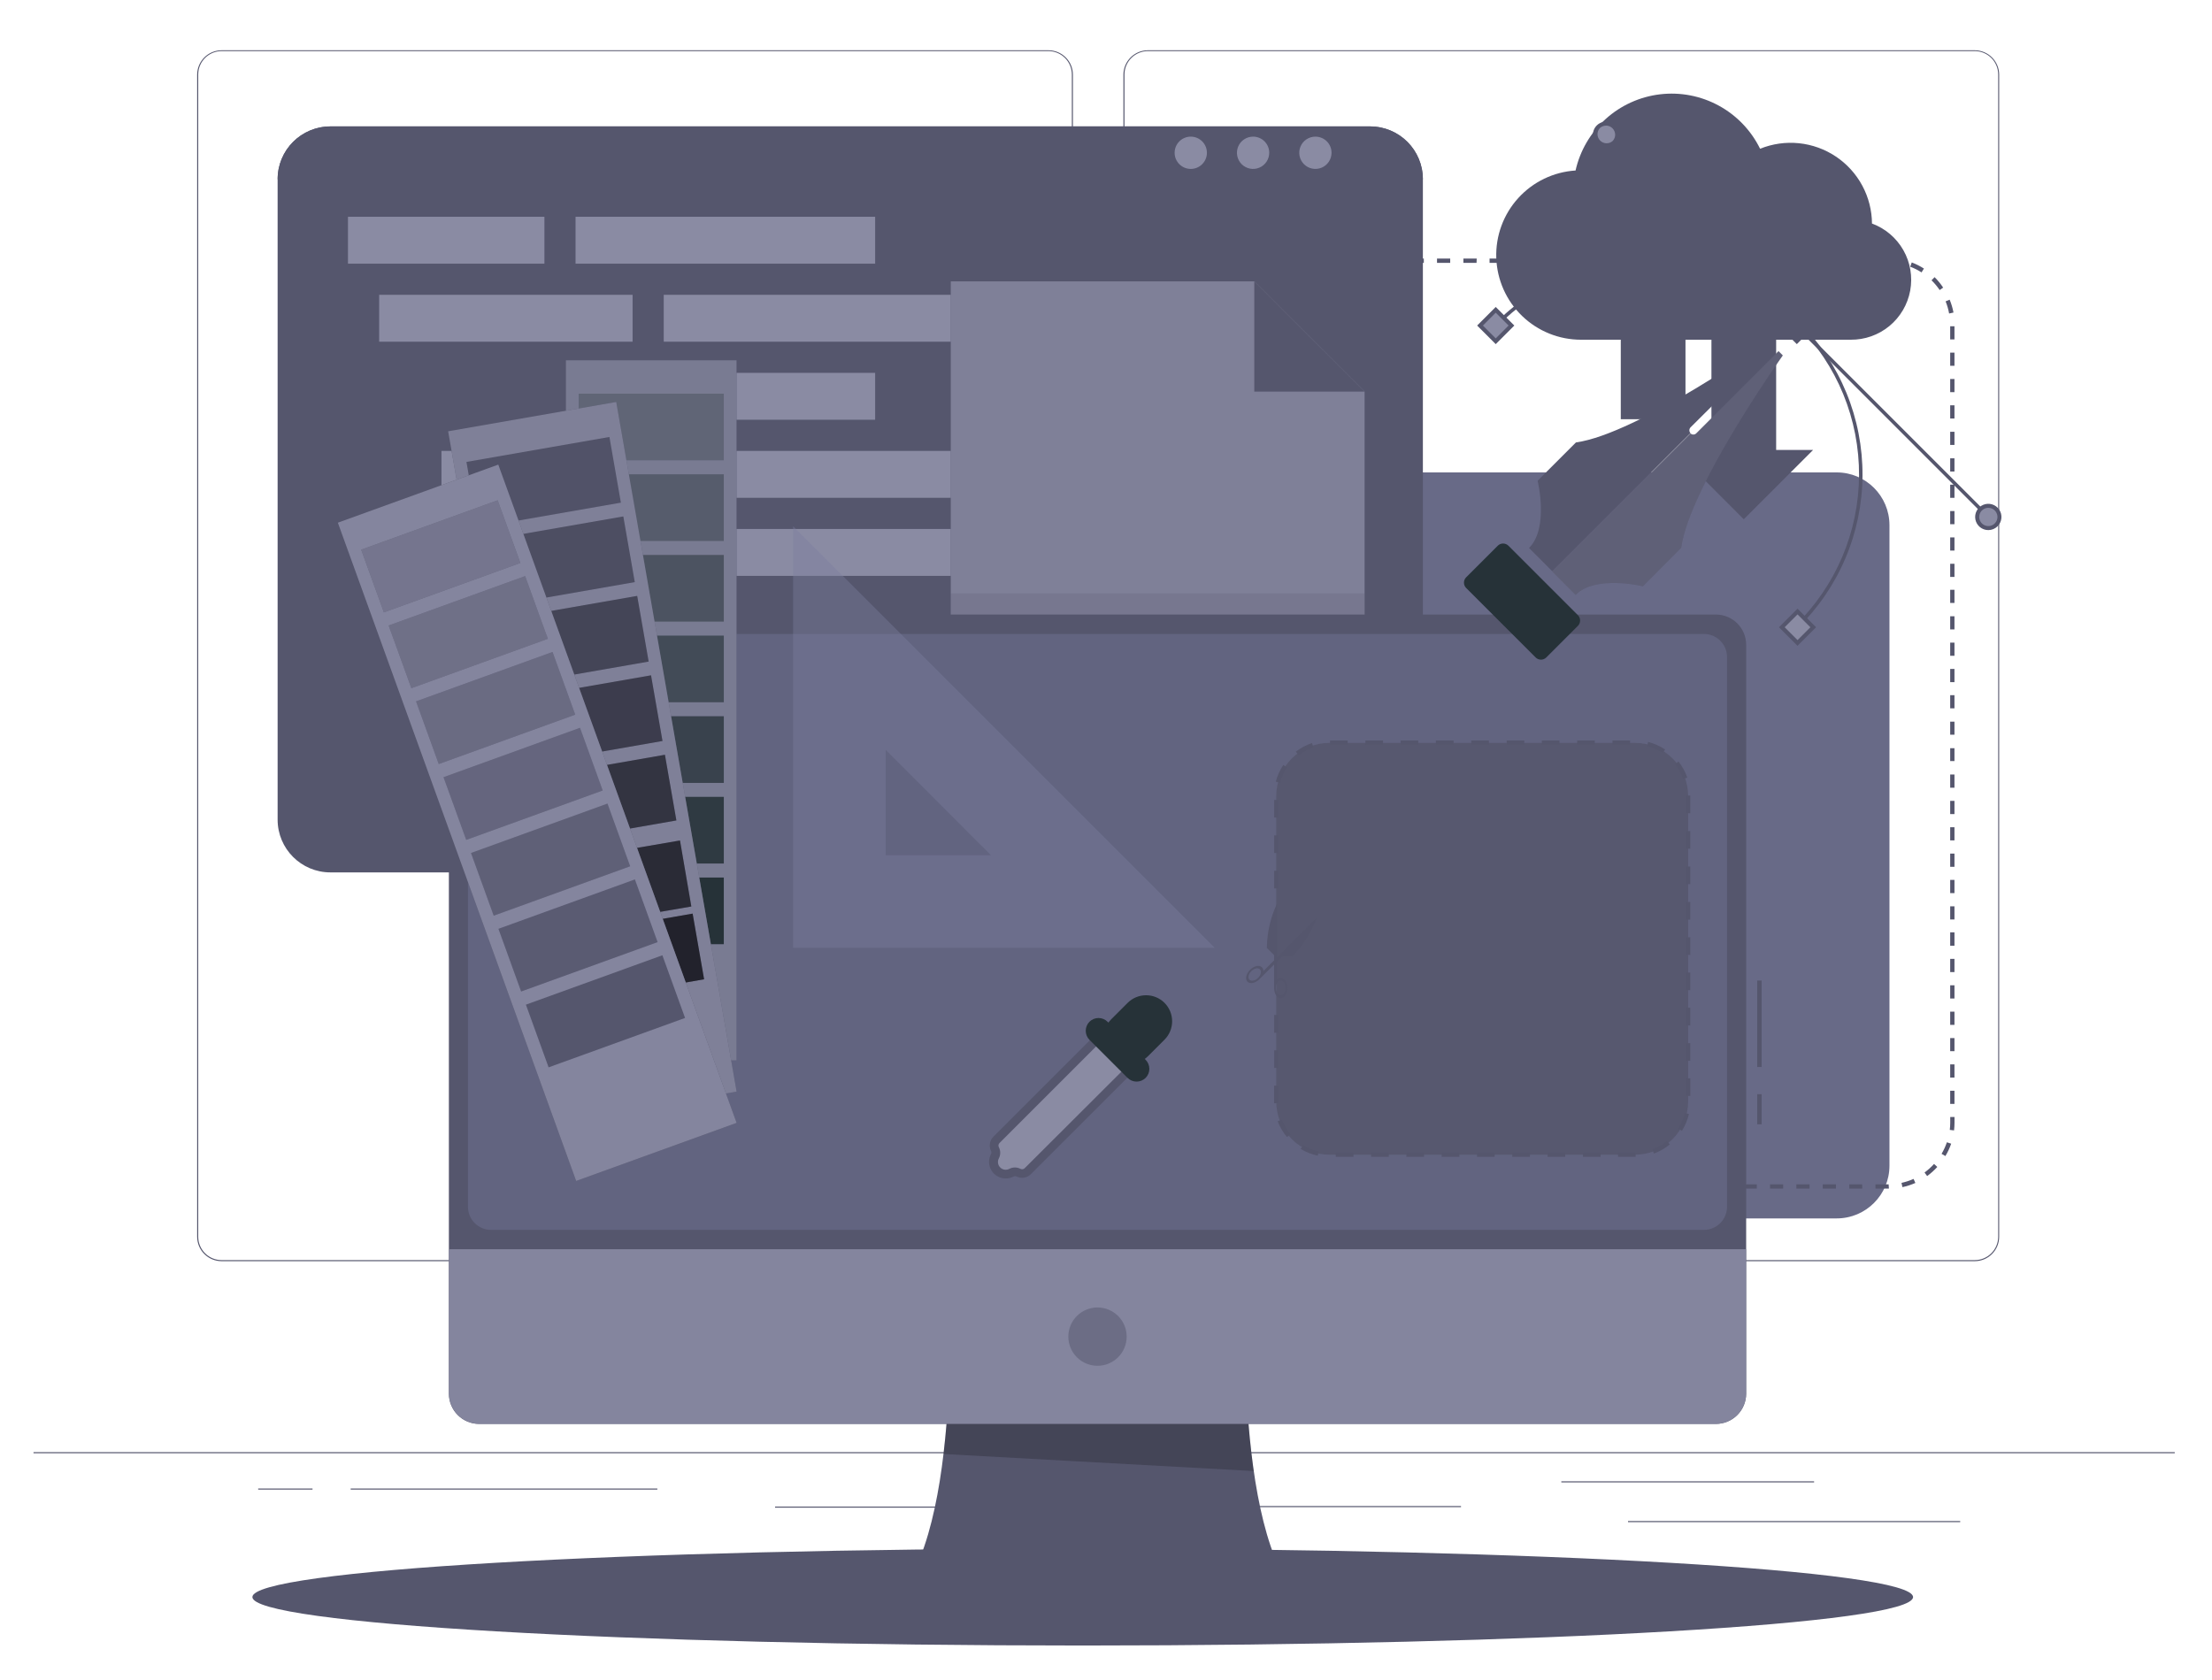 <svg width="528" height="401" viewBox="0 0 528 401" fill="none" xmlns="http://www.w3.org/2000/svg">
<g filter="url(#filter0_d_776_1444)">
<path d="M515.111 334.676H4V334.931H515.111V334.676Z" fill="#55566D"/>
<path d="M463.897 351.123H384.604V351.379H463.897V351.123Z" fill="#55566D"/>
<path d="M344.737 347.545H288.178V347.8H344.737V347.545Z" fill="#55566D"/>
<path d="M429.019 341.637H368.688V341.892H429.019V341.637Z" fill="#55566D"/>
<path d="M70.598 343.354H57.626V343.609H70.598V343.354Z" fill="#55566D"/>
<path d="M152.907 343.354H79.706V343.609H152.907V343.354Z" fill="#55566D"/>
<path d="M228.889 347.668H181.008V347.924H228.889V347.668Z" fill="#55566D"/>
<path d="M246.267 289.084H48.886C47.34 289.082 45.858 288.466 44.766 287.371C43.673 286.277 43.06 284.794 43.06 283.248V5.786C43.073 4.248 43.693 2.778 44.783 1.695C45.874 0.612 47.349 0.003 48.886 0H246.267C247.815 0 249.3 0.615 250.394 1.71C251.489 2.804 252.104 4.289 252.104 5.837V283.248C252.104 284.796 251.489 286.28 250.394 287.375C249.3 288.469 247.815 289.084 246.267 289.084ZM48.886 0.204C47.408 0.207 45.991 0.796 44.946 1.843C43.902 2.889 43.315 4.307 43.315 5.786V283.248C43.315 284.726 43.902 286.144 44.946 287.191C45.991 288.237 47.408 288.826 48.886 288.829H246.267C247.747 288.826 249.165 288.237 250.211 287.191C251.257 286.145 251.846 284.727 251.848 283.248V5.786C251.846 4.306 251.257 2.888 250.211 1.842C249.165 0.796 247.747 0.207 246.267 0.204H48.886Z" fill="#55566D"/>
<path d="M467.383 289.084H269.992C268.445 289.082 266.962 288.466 265.868 287.372C264.774 286.278 264.158 284.795 264.155 283.248V5.786C264.171 4.247 264.793 2.777 265.886 1.694C266.978 0.611 268.454 0.003 269.992 0H467.383C468.919 0.005 470.391 0.616 471.479 1.699C472.568 2.782 473.186 4.25 473.2 5.786V283.248C473.2 284.792 472.588 286.274 471.497 287.368C470.407 288.462 468.928 289.079 467.383 289.084ZM269.992 0.204C268.513 0.207 267.095 0.796 266.049 1.842C265.002 2.888 264.414 4.306 264.411 5.786V283.248C264.414 284.727 265.002 286.145 266.049 287.191C267.095 288.237 268.513 288.826 269.992 288.829H467.383C468.863 288.826 470.281 288.237 471.327 287.191C472.373 286.145 472.962 284.727 472.965 283.248V5.786C472.962 4.306 472.373 2.888 471.327 1.842C470.281 0.796 468.863 0.207 467.383 0.204H269.992Z" fill="#55566D"/>
<path d="M434.417 100.781H186.231C179.276 100.781 173.638 106.42 173.638 113.375V266.279C173.638 273.234 179.276 278.873 186.231 278.873H434.417C441.372 278.873 447.011 273.234 447.011 266.279V113.375C447.011 106.42 441.372 100.781 434.417 100.781Z" fill="#686A87"/>
<path d="M446.878 271.757H443.668V270.735H446.816L446.878 271.757ZM440.519 271.757H437.422V270.735H440.489L440.519 271.757ZM434.233 271.757H431.084V270.735H434.233V271.757ZM427.936 271.757H424.788V270.735H427.936V271.757ZM421.639 271.757H418.501V270.735H421.639V271.757ZM415.352 271.757H412.204V270.735H415.352V271.757ZM409.056 271.757H405.917V270.735H409.056V271.757ZM402.769 271.757H399.6V270.735H402.748L402.769 271.757ZM396.472 271.757H393.334V270.735H396.472V271.757ZM390.185 271.757H387.037V270.735H390.185V271.757ZM383.888 271.757H380.75V270.735H383.888V271.757ZM377.602 271.757H374.453V270.735H377.602V271.757ZM371.305 271.757H368.167V270.735H371.305V271.757ZM365.018 271.757H361.87V270.735H365.018V271.757ZM358.721 271.757H355.583V270.735H358.711L358.721 271.757ZM352.435 271.757H349.286V270.735H352.435V271.757ZM346.138 271.757H343V270.735H346.138V271.757ZM339.851 271.757H336.703V270.735H339.851V271.757ZM333.554 271.757H330.416V270.735H333.554V271.757ZM327.267 271.757H324.119V270.735H327.267V271.757ZM320.971 271.757H317.822V270.735H320.96L320.971 271.757ZM314.684 271.757H311.536V270.735H314.684V271.757ZM308.387 271.757H305.239V270.735H308.387V271.757ZM302.1 271.757H298.952V270.735H302.1V271.757ZM295.803 271.757H292.655V270.735H295.803V271.757ZM289.517 271.757H286.368V270.735H289.517V271.757ZM283.22 271.757H280.072V270.735H283.22V271.757ZM276.933 271.757H273.785V270.735H276.933V271.757ZM270.636 271.757H267.488V270.735H270.636V271.757ZM264.35 271.757H261.201V270.735H264.35V271.757ZM258.053 271.757H254.904V270.735H258.053V271.757ZM251.766 271.757H248.618V270.735H251.766V271.757ZM245.469 271.757H242.321V270.735H245.469V271.757ZM239.183 271.757H236.044V270.735H239.193L239.183 271.757ZM232.886 271.757H229.737V270.735H232.886V271.757ZM226.599 271.757H223.451V270.735H226.599V271.757ZM220.302 271.757H217.154V270.735H220.302V271.757ZM214.016 271.757H210.867V270.735H214.016V271.757ZM207.719 271.757H204.57V270.735H207.719V271.757ZM201.432 271.757H198.284V270.735H201.432V271.757ZM195.135 271.757H191.987V270.735H195.156L195.135 271.757ZM188.838 271.757H185.7V270.735H188.838V271.757ZM182.552 271.757H179.403V270.735H182.552V271.757ZM176.255 271.757H173.116V270.735H176.255V271.757ZM169.968 271.757H166.82V270.735H169.968V271.757ZM163.671 271.757H160.533V270.735H163.671V271.757ZM157.384 271.757H156.577C155.769 271.757 154.963 271.695 154.164 271.573L154.328 270.551C155.072 270.665 155.824 270.723 156.577 270.725H157.384V271.757ZM450.108 271.41L449.883 270.387C450.873 270.171 451.839 269.856 452.766 269.447L453.195 270.408C452.201 270.842 451.167 271.178 450.108 271.41ZM151.026 270.735C150.011 270.349 149.038 269.859 148.123 269.273L148.696 268.384C149.547 268.935 150.455 269.394 151.404 269.754L151.026 270.735ZM456.006 268.762L455.383 267.914C456.208 267.313 456.968 266.627 457.652 265.869L458.429 266.585C457.697 267.39 456.885 268.12 456.006 268.762ZM145.588 267.249C144.822 266.487 144.137 265.648 143.544 264.745L144.412 264.162C144.977 265.004 145.628 265.785 146.355 266.493L145.588 267.249ZM460.361 263.988L459.451 263.457C459.966 262.582 460.391 261.657 460.719 260.697L461.741 261.034C461.386 262.065 460.924 263.055 460.361 263.988ZM142 261.882C141.593 260.874 141.295 259.826 141.111 258.754L142.133 258.57C142.304 259.569 142.585 260.547 142.971 261.484L142 261.882ZM462.436 257.865L461.414 257.742C461.479 257.176 461.513 256.606 461.516 256.035V254.666H462.538V256.035C462.537 256.647 462.499 257.258 462.426 257.865H462.436ZM141.908 255.555H140.886V252.386H141.908V255.555ZM462.528 251.538H461.506V248.399H462.528V251.538ZM141.908 249.258H140.886V246.12H141.908V249.258ZM462.528 245.251H461.506V242.102H462.528V245.251ZM141.908 242.971H140.886V239.823H141.908V242.971ZM462.528 238.954H461.506V235.816H462.528V238.954ZM141.908 236.674H140.886V233.536H141.908V236.674ZM462.528 232.667H461.506V229.519H462.528V232.667ZM141.908 230.388H140.886V227.239H141.908V230.388ZM462.528 226.37H461.506V223.222H462.528V226.37ZM141.908 224.07H140.886V220.932H141.908V224.07ZM462.528 220.063H461.506V216.915H462.528V220.063ZM141.908 217.784H140.886V214.666H141.908V217.784ZM462.528 213.766H461.506V210.577H462.528V213.766ZM141.908 211.487H140.886V208.349H141.908V211.487ZM462.528 207.51H461.506V204.362H462.528V207.51ZM141.908 205.231H140.886V202.082H141.908V205.231ZM462.528 201.214H461.506V198.065H462.528V201.214ZM141.908 198.934H140.886V195.796H141.908V198.934ZM462.528 194.927H461.506V191.778H462.528V194.927ZM141.908 192.647H140.886V189.499H141.908V192.647ZM462.528 188.63H461.506V185.482H462.528V188.63ZM141.908 186.35H140.886V183.182H141.908V186.35ZM462.528 182.343H461.506V179.195H462.528V182.343ZM141.908 180.064H140.886V176.844H141.908V180.064ZM462.528 176.046H461.506V172.898H462.528V176.046ZM141.908 173.777H140.886V170.629H141.908V173.777ZM462.528 169.688H461.506V166.622H462.528V169.688ZM141.908 167.409H140.886V164.26H141.908V167.409ZM462.528 163.391H461.506V160.284H462.528V163.391ZM141.908 161.112H140.886V157.963H141.908V161.112ZM462.528 157.105H461.506V153.956H462.528V157.105ZM141.908 154.866H140.886V151.718H141.908V154.866ZM462.528 150.849H461.506V147.7H462.528V150.849ZM141.908 148.569H140.886V145.421H141.908V148.569ZM462.528 144.552H461.506V141.414H462.528V144.552ZM141.908 142.282H140.886V139.134H141.908V142.282ZM462.528 138.265H461.506V135.117H462.528V138.265ZM141.908 135.955H140.886V132.888H141.908V135.955ZM462.528 131.938H461.506V128.799H462.528V131.938ZM141.908 129.668H140.886V126.55H141.908V129.668ZM462.528 125.733H461.506V122.584H462.528V125.733ZM141.908 123.453H140.886V120.305H141.908V123.453ZM462.528 119.436H461.506V116.298H462.528V119.436ZM141.908 117.166H140.886V114.018H141.908V117.166ZM462.528 113.149H461.506V110.001H462.528V113.149ZM141.908 110.87H140.886V107.721H141.908V110.87ZM462.528 106.852H461.506V103.714H462.528V106.852ZM141.908 104.583H140.886V101.434H141.908V104.583ZM462.528 100.566H461.506V97.417H462.528V100.566ZM141.908 98.235H140.886V95.066H141.908V98.235ZM462.528 94.218H461.506V91.079H462.528V94.218ZM141.908 91.999H140.886V88.851H141.908V91.999ZM462.528 87.91H461.506V84.762H462.528V87.91ZM141.908 85.631H140.886V82.483H141.908V85.631ZM462.528 81.614H461.506V78.475H462.528V81.614ZM141.908 79.344H140.886V76.196H141.908V79.344ZM462.528 75.327H461.506V72.178H462.528V75.327ZM141.908 73.047H140.886V69.919H141.908V73.047ZM462.528 69.03H461.506V65.892H462.528V69.03ZM141.908 66.761H140.886V65.422C140.887 64.796 140.925 64.172 140.998 63.551L142.02 63.674C141.956 64.254 141.922 64.838 141.918 65.422L141.908 66.761ZM461.25 62.846C461.074 61.851 460.793 60.878 460.412 59.943L461.383 59.544C461.789 60.533 462.094 61.56 462.293 62.611L461.25 62.846ZM142.685 60.719L141.663 60.382C142.013 59.356 142.468 58.37 143.022 57.438L143.922 57.97C143.418 58.849 143.004 59.778 142.685 60.74V60.719ZM458.991 57.244C458.426 56.402 457.775 55.62 457.049 54.913L457.785 54.167C458.551 54.926 459.236 55.761 459.829 56.661L458.991 57.244ZM145.762 55.516L144.985 54.811C145.715 54.007 146.527 53.28 147.408 52.644L148.031 53.502C147.205 54.106 146.444 54.795 145.762 55.557V55.516ZM454.667 53.032C453.818 52.478 452.909 52.022 451.958 51.673L452.336 50.651C453.35 51.041 454.322 51.53 455.239 52.112L454.667 53.032ZM150.658 52.01L150.229 51.049C151.213 50.603 152.241 50.261 153.296 50.027L153.51 51.049C152.528 51.275 151.572 51.604 150.658 52.031V52.01ZM449.035 50.916C448.3 50.806 447.559 50.751 446.816 50.753H445.978V49.73H446.816C447.61 49.73 448.403 49.792 449.188 49.914L449.035 50.916ZM442.83 50.753H439.681V49.73H442.83V50.753ZM436.533 50.753H433.395V49.73H436.533V50.753ZM430.246 50.753H427.098V49.73H430.267L430.246 50.753ZM423.949 50.753H420.811V49.73H423.949V50.753ZM417.663 50.753H414.514V49.73H417.663V50.753ZM411.366 50.753H408.228V49.73H411.366V50.753ZM405.079 50.753H401.931V49.73H405.079V50.753ZM398.782 50.753H395.644V49.73H398.782V50.753ZM392.495 50.753H389.378V49.73H392.526L392.495 50.753ZM386.199 50.753H383.06V49.73H386.199V50.753ZM379.912 50.753H376.764V49.73H379.912V50.753ZM373.615 50.753H370.477V49.73H373.615V50.753ZM367.328 50.753H364.18V49.73H367.328V50.753ZM361.031 50.753H357.893V49.73H361.031V50.753ZM354.745 50.753H351.556V49.73H354.704L354.745 50.753ZM348.448 50.753H345.31V49.73H348.489L348.448 50.753ZM342.161 50.753H339.013V49.73H342.161V50.753ZM335.864 50.753H332.716V49.73H335.864V50.753ZM329.578 50.753H326.429V49.73H329.578V50.753ZM323.281 50.753H320.132V49.73H323.281V50.753ZM316.994 50.753H313.846V49.73H316.994V50.753ZM310.697 50.753H307.6V49.73H310.667L310.697 50.753ZM304.411 50.753H301.262V49.73H304.411V50.753ZM298.114 50.753H294.965V49.73H298.114V50.753ZM291.827 50.753H288.679V49.73H291.827V50.753ZM285.53 50.753H282.382V49.73H285.53V50.753ZM279.244 50.753H276.095V49.73H279.244V50.753ZM272.947 50.753H269.778V49.73H272.926L272.947 50.753ZM266.66 50.753H263.512V49.73H266.711L266.66 50.753ZM260.363 50.753H257.215V49.73H260.363V50.753ZM254.076 50.753H250.928V49.73H254.076V50.753ZM247.78 50.753H244.631V49.73H247.78V50.753ZM241.493 50.753H238.344V49.73H241.493V50.753ZM235.196 50.753H232.048V49.73H235.196V50.753ZM228.909 50.753H225.761V49.73H228.889L228.909 50.753ZM222.612 50.753H219.464V49.73H222.612V50.753ZM216.316 50.753H213.177V49.73H216.316V50.753ZM210.029 50.753H206.88V49.73H210.029V50.753ZM203.732 50.753H200.594V49.73H203.732V50.753ZM197.445 50.753H194.297V49.73H197.445V50.753ZM191.148 50.753H188V49.73H191.138L191.148 50.753ZM184.862 50.753H181.713V49.73H184.862V50.753ZM178.565 50.753H175.427V49.73H178.565V50.753ZM172.278 50.753H169.13V49.73H172.278V50.753ZM165.981 50.753H162.843V49.73H165.981V50.753ZM159.695 50.753H156.577V49.73H159.725L159.695 50.753Z" fill="#55566D"/>
<path d="M323.046 18.176H74.86C67.905 18.176 62.267 23.814 62.267 30.77V183.674C62.267 190.629 67.905 196.267 74.86 196.267H323.046C330.001 196.267 335.639 190.629 335.639 183.674V30.77C335.639 23.814 330.001 18.176 323.046 18.176Z" fill="#55566D"/>
<path d="M323.046 18.176H74.86C71.523 18.184 68.324 19.513 65.964 21.873C63.604 24.233 62.275 27.432 62.267 30.77H335.639C335.631 27.432 334.302 24.233 331.942 21.873C329.582 19.513 326.383 18.184 323.046 18.176Z" fill="#55566D"/>
<path d="M125.951 39.754H79.061V50.947H125.951V39.754Z" fill="#8A8BA3"/>
<path d="M204.897 39.754H133.383V50.947H204.897V39.754Z" fill="#8A8BA3"/>
<path d="M146.999 58.379H86.504V69.572H146.999V58.379Z" fill="#8A8BA3"/>
<path d="M246.707 58.379H154.431V69.572H246.707V58.379Z" fill="#8A8BA3"/>
<path d="M204.897 77.014H133.383V88.207H204.897V77.014Z" fill="#8A8BA3"/>
<path d="M161.872 95.648H101.377V106.842H161.872V95.648Z" fill="#8A8BA3"/>
<path d="M261.589 95.648H169.313V106.842H261.589V95.648Z" fill="#8A8BA3"/>
<path d="M155.708 170.189H108.818V181.383H155.708V170.189Z" fill="#8A8BA3"/>
<path d="M234.654 170.189H163.14V181.383H234.654V170.189Z" fill="#8A8BA3"/>
<path d="M176.745 151.555H116.25V162.748H176.745V151.555Z" fill="#8A8BA3"/>
<path d="M276.464 151.555H184.188V162.748H276.464V151.555Z" fill="#8A8BA3"/>
<path d="M133.383 114.285H101.377V125.478H133.383V114.285Z" fill="#8A8BA3"/>
<path d="M233.1 114.285H140.824V125.478H233.1V114.285Z" fill="#8A8BA3"/>
<path d="M313.835 24.473C313.835 25.235 313.609 25.98 313.186 26.614C312.763 27.248 312.161 27.742 311.456 28.033C310.752 28.325 309.977 28.401 309.23 28.253C308.482 28.104 307.796 27.737 307.257 27.198C306.718 26.659 306.351 25.972 306.202 25.225C306.053 24.477 306.13 23.702 306.421 22.998C306.713 22.294 307.207 21.692 307.841 21.269C308.474 20.845 309.219 20.619 309.982 20.619C310.488 20.618 310.99 20.717 311.458 20.91C311.926 21.103 312.352 21.387 312.71 21.745C313.068 22.103 313.352 22.528 313.545 22.997C313.738 23.465 313.837 23.966 313.835 24.473Z" fill="#8A8BA3"/>
<path d="M298.962 24.473C298.962 25.235 298.736 25.98 298.313 26.614C297.89 27.248 297.288 27.742 296.583 28.033C295.879 28.325 295.104 28.401 294.357 28.253C293.609 28.104 292.923 27.737 292.384 27.198C291.845 26.659 291.478 25.972 291.329 25.225C291.18 24.477 291.257 23.702 291.548 22.998C291.84 22.294 292.334 21.692 292.968 21.269C293.601 20.845 294.346 20.619 295.109 20.619C295.615 20.618 296.117 20.717 296.585 20.91C297.053 21.103 297.479 21.387 297.837 21.745C298.195 22.103 298.479 22.528 298.672 22.997C298.865 23.465 298.964 23.966 298.962 24.473Z" fill="#8A8BA3"/>
<path d="M280.235 28.327C282.363 28.327 284.088 26.601 284.088 24.473C284.088 22.345 282.363 20.619 280.235 20.619C278.106 20.619 276.381 22.345 276.381 24.473C276.381 26.601 278.106 28.327 280.235 28.327Z" fill="#8A8BA3"/>
<path d="M442.84 41.41C442.824 38.238 442.03 35.118 440.529 32.324C439.028 29.529 436.866 27.145 434.23 25.379C431.595 23.613 428.568 22.52 425.412 22.194C422.257 21.868 419.07 22.32 416.13 23.511C413.987 19.141 410.541 15.544 406.266 13.216C401.992 10.888 397.101 9.943 392.268 10.513C387.434 11.083 382.897 13.139 379.281 16.397C375.665 19.655 373.15 23.955 372.082 28.704C366.839 29.038 361.931 31.399 358.399 35.289C354.866 39.179 352.987 44.291 353.158 49.542C353.33 54.793 355.539 59.772 359.317 63.423C363.095 67.074 368.147 69.111 373.401 69.102H437.74C441.11 69.136 444.385 67.98 446.987 65.837C449.588 63.693 451.35 60.7 451.961 57.385C452.572 54.07 451.993 50.646 450.326 47.716C448.66 44.786 446.012 42.538 442.851 41.369L442.84 41.41Z" fill="#55566D"/>
<path d="M407.144 47.309L390.594 30.77L374.055 47.309H382.876V88.075H398.322V47.309H407.144Z" fill="#55566D"/>
<path d="M395.695 95.415L412.235 111.964L428.785 95.415H419.963V54.648H404.517V95.415H395.695Z" fill="#55566D"/>
<path d="M254.445 380.838C363.907 380.838 452.643 375.658 452.643 369.267C452.643 362.876 363.907 357.695 254.445 357.695C144.983 357.695 56.246 362.876 56.246 369.267C56.246 375.658 144.983 380.838 254.445 380.838Z" fill="#55566D"/>
<path d="M321.728 81.492V193.006H222.95V55.17H295.395L321.728 81.492Z" fill="#55566D"/>
<path opacity="0.8" d="M321.728 81.492V193.006H222.95V55.17H295.395L321.728 81.492Z" fill="#8A8BA3"/>
<path opacity="0.2" d="M321.728 129.648H222.95V136.385H321.728V129.648Z" fill="#55566D"/>
<path d="M321.727 81.492H295.395V55.17L321.727 81.492Z" fill="#55566D"/>
<path d="M293.872 281.613H222.081C222.081 281.613 226.589 340.728 213.382 364.689H302.561C289.364 340.728 293.872 281.613 293.872 281.613Z" fill="#55566D"/>
<path opacity="0.2" d="M295.272 339.185C291.479 312.904 293.871 281.613 293.871 281.613H222.081C222.081 281.613 224.227 309.786 221.212 335.116L295.272 339.185Z" fill="black"/>
<path d="M312.926 362.613H203.027C202.052 362.616 201.117 363.005 200.428 363.694C199.738 364.384 199.349 365.318 199.347 366.293H316.606C316.603 365.318 316.214 364.384 315.525 363.694C314.835 363.005 313.901 362.616 312.926 362.613Z" fill="#55566D"/>
<path d="M416.497 249.209H415.444V256.405H416.497V249.209Z" fill="#55566D"/>
<path d="M416.497 222.088H415.444V242.716H416.497V222.088Z" fill="#55566D"/>
<path d="M405.58 134.709H110.373C106.381 134.709 103.146 137.945 103.146 141.936V320.713C103.146 324.704 106.381 327.94 110.373 327.94H405.58C409.572 327.94 412.807 324.704 412.807 320.713V141.936C412.807 137.945 409.572 134.709 405.58 134.709Z" fill="#55566D"/>
<path d="M402.729 139.35H113.215C110.172 139.35 107.705 141.816 107.705 144.859V276.102C107.705 279.145 110.172 281.612 113.215 281.612H402.729C405.772 281.612 408.238 279.145 408.238 276.102V144.859C408.238 141.816 405.772 139.35 402.729 139.35Z" fill="#626480"/>
<path opacity="0.9" d="M103.155 286.223V320.692C103.161 322.607 103.924 324.442 105.278 325.796C106.632 327.151 108.467 327.914 110.382 327.919H405.58C407.495 327.914 409.33 327.151 410.684 325.796C412.038 324.442 412.801 322.607 412.807 320.692V286.223H103.155Z" fill="#8A8BA3"/>
<path opacity="0.5" d="M257.971 314.057C261.816 314.057 264.932 310.941 264.932 307.096C264.932 303.251 261.816 300.135 257.971 300.135C254.126 300.135 251.01 303.251 251.01 307.096C251.01 310.941 254.126 314.057 257.971 314.057Z" fill="#55566D"/>
<path opacity="0.4" d="M185.312 113.621V214.259H285.949L185.312 113.621ZM207.422 167.022L232.548 192.179H207.422V167.022Z" fill="#7C7D9E"/>
<path d="M300.639 230.307V251.018C300.647 254.367 301.98 257.577 304.348 259.946C306.715 262.316 309.924 263.652 313.273 263.663H386.311C389.661 263.652 392.871 262.316 395.24 259.947C397.61 257.578 398.945 254.368 398.956 251.018V177.99C398.945 174.641 397.609 171.432 395.24 169.064C392.871 166.697 389.66 165.364 386.311 165.355H313.273C309.925 165.364 306.716 166.697 304.348 169.065C301.981 171.433 300.647 174.642 300.639 177.99V200.694" fill="#57586F"/>
<path d="M386.311 264.185H382.223V263.162H386.424V264.185H386.311ZM378.052 264.185H373.84V263.162H378.052V264.185ZM369.619 264.185H365.407V263.162H369.619V264.185ZM361.195 264.185H356.974V263.162H361.185L361.195 264.185ZM352.772 264.185H348.561V263.162H352.772V264.185ZM344.349 264.185H340.127V263.162H344.349V264.185ZM335.916 264.185H331.704V263.162H335.916V264.185ZM327.493 264.185H323.281V263.162H327.493V264.185ZM319.07 264.185H314.848V263.162H319.07V264.185ZM310.555 263.898C309.11 263.594 307.728 263.048 306.466 262.283L307.018 261.384C308.167 262.087 309.429 262.589 310.749 262.866L310.555 263.898ZM390.779 263.397L390.421 262.375C391.687 261.911 392.868 261.241 393.917 260.392L394.581 261.21C393.443 262.149 392.154 262.889 390.768 263.397H390.779ZM303.184 259.441C302.242 258.317 301.496 257.041 300.976 255.669L301.999 255.301C302.485 256.561 303.175 257.732 304.043 258.767L303.184 259.441ZM397.474 257.98L396.585 257.417C397.302 256.276 397.82 255.021 398.118 253.707L399.14 253.942C398.814 255.373 398.248 256.738 397.464 257.98H397.474ZM300.128 251.386C300.128 251.264 300.128 251.141 300.128 251.018V247.165H301.15V251.356L300.128 251.386ZM399.478 249.638H398.455V245.427H399.478V249.638ZM301.171 242.943H300.148V238.731H301.171V242.943ZM399.467 241.246H398.445V237.034H399.467V241.246ZM301.16 234.55H300.138V230.308H301.16V234.55ZM399.467 232.813H398.445V228.57H399.467V232.813ZM399.467 224.389H398.445V220.178H399.467V224.389ZM399.467 215.966H398.445V211.755H399.467V215.966ZM399.467 207.543H398.445V203.321H399.467V207.543ZM301.16 200.101H300.138V195.88H301.16V200.101ZM399.467 199.079H398.445V194.868H399.467V199.079ZM301.16 191.637H300.138V187.426H301.16V191.637ZM399.467 190.615H398.445V186.404H399.467V190.615ZM301.16 183.173H300.138V178.962H301.16V183.173ZM399.467 182.151H398.445V177.929H399.467V182.151ZM301.549 174.873L300.527 174.607C300.894 173.185 301.503 171.837 302.326 170.621L303.195 171.213C302.435 172.356 301.878 173.622 301.549 174.955V174.873ZM397.75 173.973C397.313 172.696 396.66 171.503 395.818 170.447L396.646 169.793C397.557 170.944 398.269 172.239 398.752 173.626L397.75 173.973ZM305.955 168.28L305.311 167.441C306.477 166.551 307.783 165.86 309.175 165.397L309.502 166.419C308.22 166.867 307.022 167.523 305.955 168.361V168.28ZM392.843 167.738C391.712 167.002 390.464 166.463 389.153 166.143L389.409 165.121C390.854 165.49 392.227 166.101 393.467 166.93L392.843 167.738ZM385.095 165.796H380.894V164.773H385.105L385.095 165.796ZM376.672 165.796H372.46V164.773H376.672V165.796ZM368.249 165.796H364.027V164.773H368.249V165.796ZM359.815 165.796H355.645V164.773H359.856L359.815 165.796ZM351.392 165.796H347.181V164.773H351.392V165.796ZM342.969 165.796H338.747V164.773H342.969V165.796ZM334.536 165.796H330.324V164.773H334.536V165.796ZM326.113 165.796H321.911V164.773H326.123L326.113 165.796ZM317.69 165.796H313.478V164.773H317.69V165.796Z" fill="#55566D"/>
<path d="M300.812 216.579V203.74C299.257 207.049 298.434 210.654 298.4 214.31L300.128 216.038V217.274L297.562 219.84C297.571 219.672 297.545 219.504 297.487 219.346C297.429 219.188 297.34 219.043 297.224 218.92C296.611 218.297 295.333 218.573 294.383 219.523C293.432 220.474 293.156 221.742 293.78 222.365C294.403 222.989 295.671 222.713 296.621 221.762L300.128 218.256V223.868C300.128 225.217 300.833 226.311 301.702 226.311C302.571 226.311 303.286 225.217 303.286 223.868C303.286 222.518 302.581 221.435 301.702 221.435C301.534 221.44 301.37 221.481 301.218 221.553C301.067 221.625 300.932 221.727 300.823 221.854V217.591L302.141 216.273H304.533C307.094 213.658 309.057 210.519 310.288 207.073L300.812 216.579ZM296.294 221.445C295.62 222.13 294.7 222.324 294.25 221.885C293.8 221.445 294.004 220.525 294.689 219.84C295.374 219.155 296.284 218.961 296.734 219.401C297.184 219.84 296.989 220.801 296.294 221.445ZM301.692 222.089C302.325 222.089 302.836 222.866 302.836 223.837C302.836 224.808 302.325 225.595 301.692 225.595C301.058 225.595 300.557 224.808 300.557 223.837C300.557 222.866 301.068 222.089 301.692 222.089Z" fill="#55566D"/>
<path d="M261.222 240.15C260.063 238.981 259.413 237.401 259.413 235.755C259.413 234.109 260.063 232.529 261.222 231.359L265.167 227.414C266.336 226.249 267.919 225.596 269.568 225.596C271.218 225.596 272.8 226.249 273.969 227.414C275.132 228.58 275.786 230.161 275.786 231.809C275.786 233.457 275.132 235.038 273.969 236.205L270.023 240.15C268.854 241.315 267.272 241.968 265.622 241.968C263.973 241.968 262.39 241.315 261.222 240.15Z" fill="#263238"/>
<path d="M241.269 267.566L265.475 243.36L258.023 235.908L233.817 260.114C233.533 260.396 233.345 260.76 233.279 261.154C233.213 261.548 233.272 261.953 233.449 262.312C233.582 262.571 233.652 262.859 233.652 263.15C233.652 263.442 233.582 263.729 233.449 263.989C233.148 264.537 233.033 265.168 233.122 265.788C233.21 266.407 233.497 266.981 233.939 267.423C234.384 267.865 234.959 268.152 235.579 268.242C236.199 268.333 236.832 268.221 237.384 267.924C237.643 267.791 237.931 267.721 238.222 267.721C238.514 267.721 238.801 267.791 239.061 267.924C239.419 268.106 239.826 268.169 240.223 268.104C240.619 268.04 240.986 267.852 241.269 267.566Z" fill="#8A8BA3"/>
<path d="M236.045 269.326C235.359 269.327 234.685 269.15 234.089 268.812C233.492 268.474 232.994 267.987 232.643 267.398C232.291 266.81 232.099 266.14 232.084 265.455C232.069 264.77 232.233 264.092 232.559 263.489C232.616 263.38 232.646 263.259 232.646 263.137C232.646 263.014 232.616 262.893 232.559 262.784C232.285 262.227 232.192 261.599 232.292 260.987C232.393 260.374 232.683 259.809 233.121 259.37L257.327 235.163C257.423 235.061 257.538 234.98 257.667 234.924C257.795 234.869 257.934 234.84 258.073 234.84C258.213 234.84 258.352 234.869 258.48 234.924C258.608 234.98 258.724 235.061 258.82 235.163L266.261 242.615C266.364 242.711 266.445 242.827 266.501 242.955C266.556 243.083 266.585 243.222 266.585 243.362C266.585 243.502 266.556 243.64 266.501 243.768C266.445 243.897 266.364 244.012 266.261 244.108L242.055 268.314C241.618 268.753 241.055 269.043 240.444 269.144C239.833 269.245 239.206 269.151 238.651 268.876C238.542 268.821 238.421 268.793 238.299 268.793C238.176 268.793 238.055 268.821 237.946 268.876C237.361 269.186 236.706 269.341 236.045 269.326ZM258.053 237.402L234.593 260.862C234.455 260.99 234.364 261.16 234.335 261.345C234.305 261.53 234.338 261.72 234.429 261.884C234.641 262.294 234.751 262.747 234.751 263.208C234.751 263.669 234.641 264.123 234.429 264.532C234.242 264.882 234.172 265.283 234.23 265.676C234.288 266.069 234.471 266.433 234.752 266.713C235.033 266.994 235.397 267.177 235.79 267.235C236.183 267.294 236.584 267.224 236.934 267.036C237.343 266.825 237.797 266.714 238.258 266.714C238.718 266.714 239.172 266.825 239.581 267.036C239.746 267.124 239.935 267.155 240.12 267.126C240.304 267.096 240.474 267.008 240.604 266.873L264.115 243.413L258.053 237.402Z" fill="#55566D"/>
<path d="M256.05 231.923C256.624 231.352 257.402 231.031 258.212 231.031C259.022 231.031 259.799 231.352 260.374 231.923L269.461 241.011C270.029 241.585 270.348 242.36 270.348 243.167C270.348 243.975 270.029 244.75 269.461 245.324C268.887 245.892 268.112 246.211 267.304 246.211C266.497 246.211 265.722 245.892 265.148 245.324L256.05 236.237C255.482 235.663 255.163 234.888 255.163 234.08C255.163 233.272 255.482 232.497 256.05 231.923Z" fill="#263238"/>
<path d="M372.639 134.86L356.065 118.285C355.358 117.579 354.212 117.579 353.506 118.285L345.974 125.817C345.267 126.524 345.267 127.669 345.974 128.376L362.548 144.95C363.255 145.657 364.4 145.657 365.107 144.95L372.639 137.418C373.345 136.712 373.345 135.566 372.639 134.86Z" fill="#263238"/>
<path d="M399.518 91.416L366.541 124.393L360.98 118.822C365.795 114.007 363.025 102.773 363.025 102.773L372.174 93.624C386.976 91.579 418.174 69.428 418.174 69.428L419.196 70.45L399.6 89.954C399.497 90.044 399.413 90.153 399.353 90.275C399.293 90.398 399.258 90.531 399.251 90.668C399.243 90.804 399.263 90.94 399.309 91.069C399.355 91.197 399.426 91.315 399.518 91.416Z" fill="#55566D"/>
<path d="M397.301 118.781L388.152 127.981C388.152 127.981 376.907 125.18 372.103 130.025L366.542 124.464L399.519 91.487C399.621 91.578 399.741 91.647 399.871 91.69C400 91.734 400.137 91.751 400.274 91.74C400.41 91.73 400.543 91.692 400.664 91.629C400.786 91.566 400.893 91.48 400.981 91.375L420.526 71.83L421.548 72.852C421.548 72.852 399.376 103.989 397.301 118.781Z" fill="#55566D"/>
<path opacity="0.2" d="M397.301 118.781L388.152 127.981C388.152 127.981 376.907 125.18 372.103 130.025L366.542 124.464L399.519 91.487C399.621 91.578 399.741 91.647 399.871 91.69C400 91.734 400.137 91.751 400.274 91.74C400.41 91.73 400.543 91.692 400.664 91.629C400.786 91.566 400.893 91.48 400.981 91.375L420.526 71.83L421.548 72.852C421.548 72.852 399.376 103.989 397.301 118.781Z" fill="#8A8BA3"/>
<path d="M425.156 137.886L424.563 137.293C429.334 132.633 433.134 127.073 435.74 120.934C438.347 114.795 439.71 108.199 439.749 101.53C439.789 94.861 438.504 88.25 435.97 82.08C433.436 75.911 429.703 70.306 424.987 65.59C420.271 60.874 414.665 57.141 408.496 54.606C402.327 52.072 395.716 50.788 389.046 50.827C382.377 50.867 375.782 52.229 369.643 54.836C363.504 57.443 357.943 61.242 353.283 66.014L352.69 65.421C357.429 60.574 363.082 56.715 369.322 54.069C375.562 51.422 382.265 50.039 389.043 50.001C395.821 49.962 402.539 51.269 408.809 53.846C415.078 56.422 420.775 60.216 425.568 65.009C430.36 69.802 434.155 75.498 436.731 81.768C439.307 88.037 440.614 94.755 440.576 101.534C440.537 108.312 439.155 115.015 436.508 121.255C433.861 127.495 430.003 133.148 425.156 137.886Z" fill="#55566D"/>
<path d="M379.654 19.876L379.062 20.469L470.144 111.551L470.737 110.959L379.654 19.876Z" fill="#55566D"/>
<path d="M428.659 65.71L424.9 61.951L421.142 65.71L424.9 69.469L428.659 65.71Z" fill="#55566D"/>
<path d="M424.9 70.154L420.464 65.718L424.9 61.281L429.347 65.718L424.9 70.154ZM421.834 65.718L424.9 68.784L427.967 65.718L424.9 62.651L421.834 65.718Z" fill="#55566D"/>
<path d="M356.78 65.714L353.021 61.955L349.263 65.714L353.021 69.472L356.78 65.714Z" fill="#8A8BA3"/>
<path d="M353.028 70.154L348.592 65.718L353.028 61.281L357.465 65.718L353.028 70.154ZM349.962 65.718L353.028 68.784L356.095 65.718L353.028 62.651L349.962 65.718Z" fill="#55566D"/>
<path d="M428.823 137.741L425.064 133.982L421.306 137.741L425.064 141.5L428.823 137.741Z" fill="#8A8BA3"/>
<path d="M425.064 142.18L420.628 137.743L425.064 133.307L429.501 137.743L425.064 142.18ZM421.998 137.743L425.064 140.81L428.131 137.743L425.064 134.676L421.998 137.743Z" fill="#55566D"/>
<path d="M472.485 113.293C472.113 113.664 471.639 113.917 471.124 114.019C470.608 114.121 470.074 114.068 469.589 113.867C469.104 113.665 468.689 113.325 468.397 112.888C468.105 112.451 467.949 111.937 467.949 111.412C467.949 110.886 468.105 110.373 468.397 109.936C468.689 109.499 469.104 109.158 469.589 108.957C470.074 108.755 470.608 108.702 471.124 108.805C471.639 108.907 472.113 109.16 472.485 109.531C472.982 110.031 473.261 110.707 473.261 111.412C473.261 112.117 472.982 112.793 472.485 113.293Z" fill="#8A8BA3"/>
<path d="M470.604 114.55C469.878 114.55 469.174 114.299 468.612 113.839C468.051 113.378 467.666 112.737 467.524 112.025C467.382 111.313 467.492 110.574 467.834 109.934C468.176 109.293 468.729 108.791 469.4 108.513C470.07 108.235 470.817 108.198 471.512 108.408C472.207 108.619 472.807 109.064 473.211 109.667C473.614 110.271 473.796 110.995 473.725 111.718C473.654 112.441 473.335 113.116 472.822 113.63C472.531 113.922 472.186 114.154 471.805 114.312C471.424 114.47 471.016 114.551 470.604 114.55ZM470.604 109.234C470.1 109.236 469.613 109.413 469.224 109.733C468.836 110.054 468.571 110.5 468.475 110.994C468.378 111.488 468.456 112.001 468.695 112.444C468.934 112.888 469.319 113.235 469.785 113.426C470.251 113.617 470.768 113.641 471.25 113.493C471.731 113.346 472.147 113.036 472.425 112.616C472.704 112.197 472.829 111.693 472.778 111.192C472.727 110.691 472.504 110.223 472.147 109.868C471.736 109.462 471.182 109.234 470.604 109.234Z" fill="#55566D"/>
<path d="M381.201 22.049C380.83 22.422 380.356 22.676 379.84 22.779C379.324 22.883 378.789 22.831 378.303 22.63C377.817 22.429 377.401 22.088 377.109 21.651C376.816 21.214 376.66 20.7 376.66 20.173C376.66 19.647 376.816 19.133 377.109 18.696C377.401 18.259 377.817 17.918 378.303 17.717C378.789 17.516 379.324 17.464 379.84 17.567C380.356 17.671 380.83 17.925 381.201 18.298C381.697 18.796 381.976 19.47 381.976 20.173C381.976 20.877 381.697 21.551 381.201 22.049Z" fill="#8A8BA3"/>
<path d="M379.36 23.306C378.739 23.306 378.132 23.122 377.616 22.777C377.1 22.432 376.698 21.942 376.461 21.369C376.223 20.795 376.161 20.164 376.282 19.555C376.403 18.947 376.702 18.387 377.141 17.948C377.58 17.51 378.139 17.211 378.748 17.09C379.356 16.968 379.987 17.031 380.561 17.268C381.134 17.506 381.624 17.908 381.969 18.424C382.314 18.94 382.498 19.547 382.498 20.168C382.502 20.58 382.422 20.989 382.264 21.37C382.106 21.752 381.873 22.097 381.578 22.386C381.289 22.68 380.944 22.914 380.563 23.072C380.182 23.23 379.773 23.309 379.36 23.306ZM379.36 17.99C379.074 17.99 378.792 18.047 378.528 18.158C378.265 18.268 378.026 18.43 377.827 18.634C377.479 19.052 377.299 19.584 377.324 20.127C377.348 20.67 377.575 21.184 377.959 21.568C378.343 21.953 378.858 22.179 379.4 22.204C379.943 22.228 380.476 22.049 380.893 21.701C381.097 21.499 381.259 21.258 381.369 20.993C381.48 20.729 381.537 20.444 381.537 20.157C381.532 19.58 381.299 19.027 380.89 18.62C380.481 18.213 379.927 17.983 379.35 17.98L379.36 17.99Z" fill="#55566D"/>
<path d="M171.808 74.019H131.083V241.143H171.808V74.019Z" fill="#55566D"/>
<path opacity="0.7" d="M171.808 74.019H131.083V241.143H171.808V74.019Z" fill="#8A8BA3"/>
<path opacity="0.3" d="M168.772 81.982H134.129V97.898H168.772V81.982Z" fill="#263238"/>
<path opacity="0.417" d="M168.772 101.23H134.129V117.146H168.772V101.23Z" fill="#263238"/>
<path opacity="0.533" d="M168.772 120.48H134.129V136.396H168.772V120.48Z" fill="#263238"/>
<path opacity="0.65" d="M168.772 139.738H134.129V155.654H168.772V139.738Z" fill="#263238"/>
<path opacity="0.767" d="M168.772 158.986H134.129V174.902H168.772V158.986Z" fill="#263238"/>
<path opacity="0.883" d="M168.772 178.234H134.129V194.15H168.772V178.234Z" fill="#263238"/>
<path d="M168.772 197.494H134.129V213.41H168.772V197.494Z" fill="#263238"/>
<path d="M143.093 83.961L102.974 90.963L131.707 255.597L171.826 248.596L143.093 83.961Z" fill="#55566D"/>
<path opacity="0.8" d="M143.093 83.961L102.974 90.963L131.707 255.597L171.826 248.596L143.093 83.961Z" fill="#8A8BA3"/>
<path d="M141.468 92.319L107.341 98.275L110.077 113.954L144.204 107.998L141.468 92.319Z" fill="#55566D"/>
<path d="M144.783 111.288L110.656 117.244L113.393 132.923L147.52 126.967L144.783 111.288Z" fill="#55566D"/>
<path d="M148.096 130.257L113.969 136.213L116.705 151.892L150.832 145.936L148.096 130.257Z" fill="#55566D"/>
<path d="M151.4 149.218L117.272 155.174L120.009 170.853L154.136 164.897L151.4 149.218Z" fill="#55566D"/>
<path d="M154.714 168.186L120.587 174.143L123.323 189.822L157.451 183.865L154.714 168.186Z" fill="#55566D"/>
<path d="M158.313 188.65L124.017 194.539L126.722 210.296L161.019 204.407L158.313 188.65Z" fill="#55566D"/>
<path d="M161.33 206.106L127.203 212.062L129.94 227.742L164.067 221.785L161.33 206.106Z" fill="#55566D"/>
<path opacity="0.05" d="M141.468 92.319L107.341 98.275L110.077 113.954L144.204 107.998L141.468 92.319Z" fill="black"/>
<path opacity="0.1" d="M144.783 111.288L110.656 117.244L113.393 132.923L147.52 126.967L144.783 111.288Z" fill="black"/>
<path opacity="0.2" d="M148.096 130.257L113.969 136.213L116.705 151.892L150.832 145.936L148.096 130.257Z" fill="black"/>
<path opacity="0.3" d="M151.4 149.218L117.272 155.174L120.009 170.853L154.136 164.897L151.4 149.218Z" fill="black"/>
<path opacity="0.4" d="M154.714 168.186L120.587 174.143L123.323 189.822L157.451 183.865L154.714 168.186Z" fill="black"/>
<path opacity="0.5" d="M158.313 188.65L124.017 194.539L126.722 210.296L161.019 204.407L158.313 188.65Z" fill="black"/>
<path opacity="0.6" d="M161.33 206.106L127.203 212.062L129.94 227.742L164.067 221.785L161.33 206.106Z" fill="black"/>
<path d="M114.939 98.921L76.645 112.783L133.531 269.927L171.824 256.065L114.939 98.921Z" fill="#55566D"/>
<path opacity="0.9" d="M114.939 98.921L76.645 112.783L133.531 269.927L171.824 256.065L114.939 98.921Z" fill="#8A8BA3"/>
<path d="M114.79 107.433L82.216 119.225L87.633 134.19L120.208 122.398L114.79 107.433Z" fill="#55566D"/>
<path d="M121.349 125.536L88.774 137.328L94.192 152.294L126.766 140.502L121.349 125.536Z" fill="#55566D"/>
<path d="M127.887 143.646L95.312 155.438L100.73 170.403L133.304 158.611L127.887 143.646Z" fill="#55566D"/>
<path d="M134.445 161.749L101.87 173.541L107.288 188.507L139.862 176.715L134.445 161.749Z" fill="#55566D"/>
<path d="M141.002 179.843L108.428 191.635L113.845 206.6L146.42 194.809L141.002 179.843Z" fill="#55566D"/>
<path d="M147.55 197.946L114.976 209.738L120.393 224.704L152.968 212.912L147.55 197.946Z" fill="#55566D"/>
<path d="M154.108 216.052L121.533 227.844L126.951 242.809L159.525 231.018L154.108 216.052Z" fill="#55566D"/>
<path opacity="0.6" d="M114.79 107.433L82.216 119.225L87.633 134.19L120.208 122.398L114.79 107.433Z" fill="#8A8BA3"/>
<path opacity="0.5" d="M121.349 125.536L88.774 137.328L94.192 152.294L126.766 140.502L121.349 125.536Z" fill="#8A8BA3"/>
<path opacity="0.4" d="M127.887 143.646L95.312 155.438L100.73 170.403L133.304 158.611L127.887 143.646Z" fill="#8A8BA3"/>
<path opacity="0.3" d="M134.445 161.749L101.87 173.541L107.288 188.507L139.862 176.715L134.445 161.749Z" fill="#8A8BA3"/>
<path opacity="0.2" d="M141.002 179.843L108.428 191.635L113.845 206.6L146.42 194.809L141.002 179.843Z" fill="#8A8BA3"/>
<path opacity="0.1" d="M147.55 197.946L114.976 209.738L120.393 224.704L152.968 212.912L147.55 197.946Z" fill="#8A8BA3"/>
</g>
<defs>
<filter id="filter0_d_776_1444" x="0" y="0" width="527.111" height="400.838" filterUnits="userSpaceOnUse" color-interpolation-filters="sRGB">
<feFlood flood-opacity="0" result="BackgroundImageFix"/>
<feColorMatrix in="SourceAlpha" type="matrix" values="0 0 0 0 0 0 0 0 0 0 0 0 0 0 0 0 0 0 127 0" result="hardAlpha"/>
<feOffset dx="4" dy="12"/>
<feGaussianBlur stdDeviation="4"/>
<feComposite in2="hardAlpha" operator="out"/>
<feColorMatrix type="matrix" values="0 0 0 0 0 0 0 0 0 0 0 0 0 0 0 0 0 0 0.25 0"/>
<feBlend mode="normal" in2="BackgroundImageFix" result="effect1_dropShadow_776_1444"/>
<feBlend mode="normal" in="SourceGraphic" in2="effect1_dropShadow_776_1444" result="shape"/>
</filter>
</defs>
</svg>
